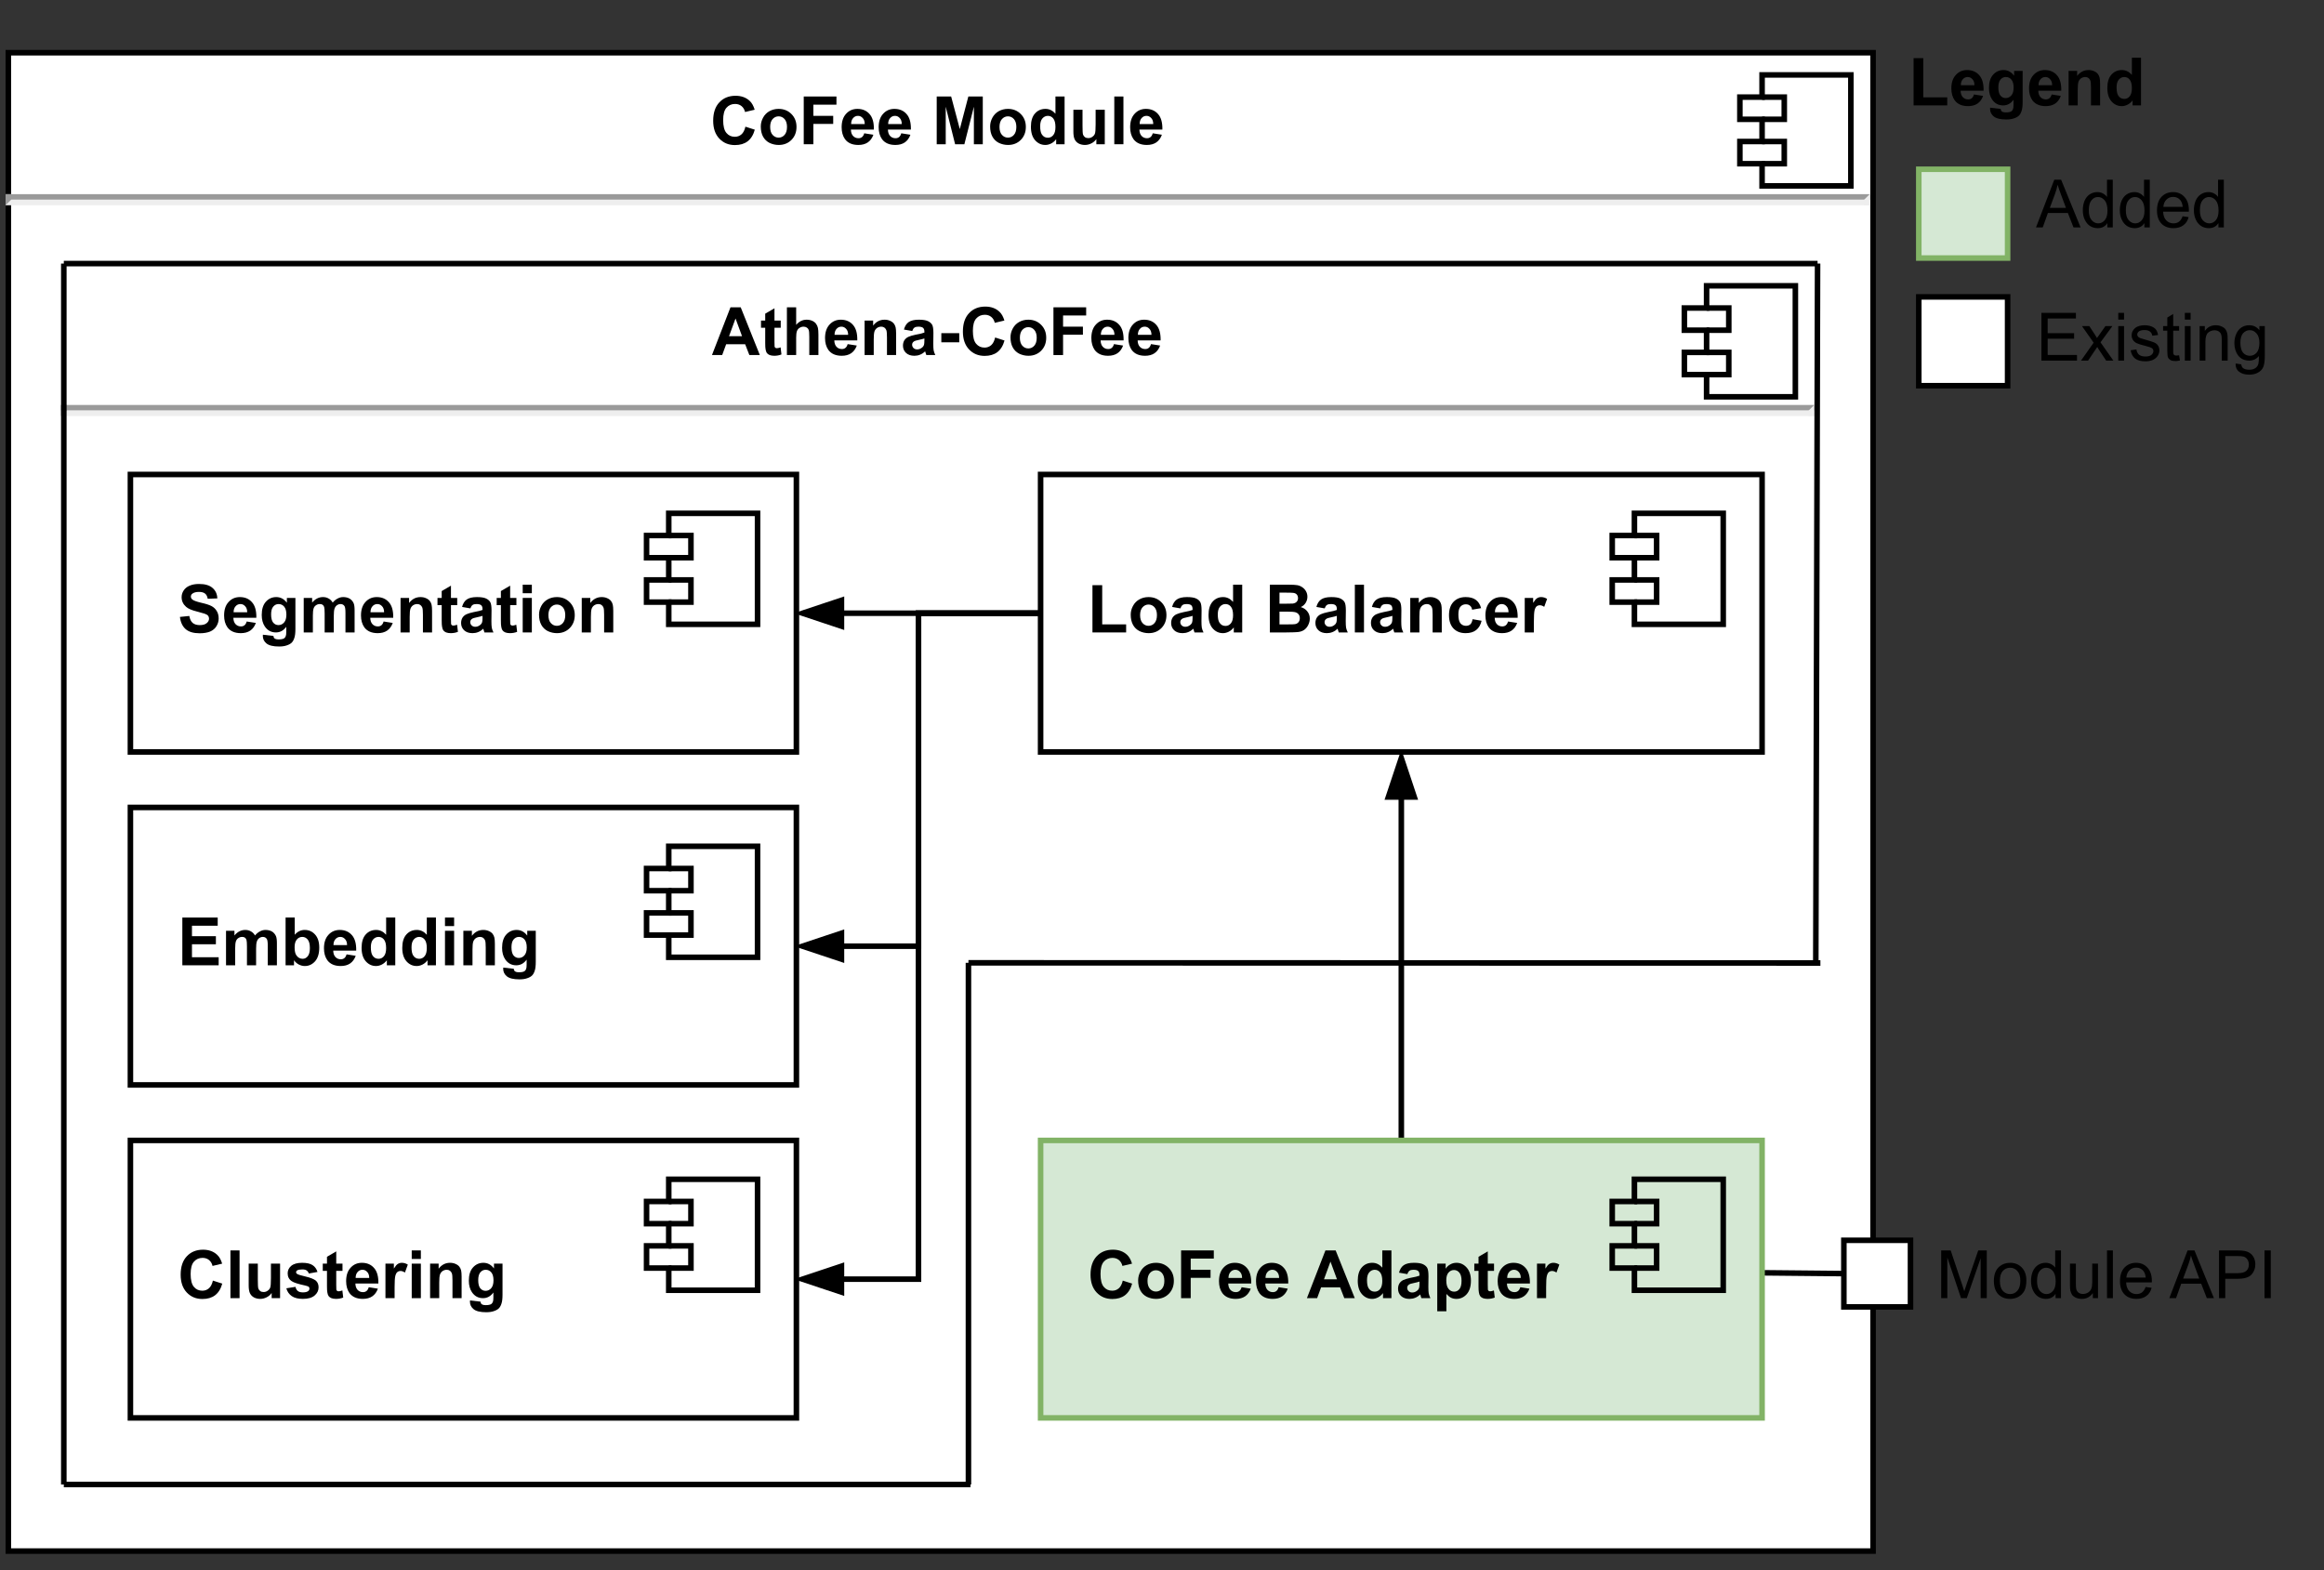 <?xml version="1.0" encoding="UTF-8"?>
<svg xmlns="http://www.w3.org/2000/svg" xmlns:xlink="http://www.w3.org/1999/xlink" width="301.92pt" height="204pt" viewBox="0 0 301.92 204" version="1.1">
<rect x="0" y="0" width="301.92" height="204" fill="#333333" stroke="none"/>
<defs>
<g>
<symbol overflow="visible" id="glyph0-0">
<path style="stroke:none;" d="M 1.078 0 L 1.078 -5.406 L 5.406 -5.406 L 5.406 0 Z M 1.219 -0.141 L 5.281 -0.141 L 5.281 -5.281 L 1.219 -5.281 Z M 1.219 -0.141 "/>
</symbol>
<symbol overflow="visible" id="glyph0-1">
<path style="stroke:none;" d="M 4.594 -2.281 L 5.812 -1.891 C 5.625 -1.211 5.312 -0.707 4.875 -0.375 C 4.445 -0.051 3.898 0.109 3.234 0.109 C 2.41 0.109 1.734 -0.172 1.203 -0.734 C 0.672 -1.297 0.406 -2.066 0.406 -3.047 C 0.406 -4.078 0.672 -4.875 1.203 -5.438 C 1.734 -6.008 2.438 -6.297 3.312 -6.297 C 4.07 -6.297 4.688 -6.07 5.156 -5.625 C 5.438 -5.363 5.648 -4.984 5.797 -4.484 L 4.547 -4.188 C 4.473 -4.508 4.32 -4.766 4.094 -4.953 C 3.863 -5.141 3.582 -5.234 3.25 -5.234 C 2.789 -5.234 2.414 -5.066 2.125 -4.734 C 1.844 -4.41 1.703 -3.879 1.703 -3.141 C 1.703 -2.359 1.844 -1.801 2.125 -1.469 C 2.406 -1.133 2.77 -0.969 3.219 -0.969 C 3.551 -0.969 3.836 -1.07 4.078 -1.281 C 4.316 -1.488 4.488 -1.82 4.594 -2.281 Z M 4.594 -2.281 "/>
</symbol>
<symbol overflow="visible" id="glyph0-2">
<path style="stroke:none;" d="M 0.344 -2.312 C 0.344 -2.707 0.441 -3.086 0.641 -3.453 C 0.836 -3.816 1.113 -4.098 1.469 -4.297 C 1.82 -4.492 2.219 -4.594 2.656 -4.594 C 3.332 -4.594 3.891 -4.367 4.328 -3.922 C 4.766 -3.484 4.984 -2.926 4.984 -2.25 C 4.984 -1.57 4.766 -1.008 4.328 -0.562 C 3.891 -0.125 3.336 0.094 2.672 0.094 C 2.254 0.094 1.859 0.004 1.484 -0.172 C 1.117 -0.359 0.836 -0.629 0.641 -0.984 C 0.441 -1.348 0.344 -1.789 0.344 -2.312 Z M 1.562 -2.25 C 1.562 -1.801 1.664 -1.457 1.875 -1.219 C 2.094 -0.977 2.352 -0.859 2.656 -0.859 C 2.969 -0.859 3.227 -0.977 3.438 -1.219 C 3.645 -1.457 3.75 -1.801 3.75 -2.25 C 3.75 -2.688 3.645 -3.023 3.438 -3.266 C 3.227 -3.504 2.969 -3.625 2.656 -3.625 C 2.352 -3.625 2.094 -3.504 1.875 -3.266 C 1.664 -3.023 1.562 -2.688 1.562 -2.25 Z M 1.562 -2.25 "/>
</symbol>
<symbol overflow="visible" id="glyph0-3">
<path style="stroke:none;" d="M 0.641 0 L 0.641 -6.203 L 4.891 -6.203 L 4.891 -5.141 L 1.891 -5.141 L 1.891 -3.688 L 4.469 -3.688 L 4.469 -2.641 L 1.891 -2.641 L 1.891 0 Z M 0.641 0 "/>
</symbol>
<symbol overflow="visible" id="glyph0-4">
<path style="stroke:none;" d="M 3.219 -1.422 L 4.406 -1.234 C 4.25 -0.797 4.004 -0.461 3.672 -0.234 C 3.348 -0.016 2.941 0.094 2.453 0.094 C 1.672 0.094 1.094 -0.156 0.719 -0.656 C 0.426 -1.07 0.281 -1.586 0.281 -2.203 C 0.281 -2.953 0.473 -3.535 0.859 -3.953 C 1.242 -4.379 1.734 -4.594 2.328 -4.594 C 2.992 -4.594 3.52 -4.367 3.906 -3.922 C 4.301 -3.484 4.488 -2.812 4.469 -1.906 L 1.484 -1.906 C 1.492 -1.551 1.586 -1.273 1.766 -1.078 C 1.953 -0.879 2.188 -0.781 2.469 -0.781 C 2.656 -0.781 2.812 -0.832 2.938 -0.938 C 3.062 -1.039 3.156 -1.203 3.219 -1.422 Z M 3.281 -2.625 C 3.281 -2.969 3.191 -3.227 3.016 -3.406 C 2.848 -3.594 2.645 -3.688 2.406 -3.688 C 2.145 -3.688 1.93 -3.586 1.766 -3.391 C 1.598 -3.203 1.516 -2.945 1.516 -2.625 Z M 3.281 -2.625 "/>
</symbol>
<symbol overflow="visible" id="glyph0-5">
<path style="stroke:none;" d=""/>
</symbol>
<symbol overflow="visible" id="glyph0-6">
<path style="stroke:none;" d="M 0.609 0 L 0.609 -6.203 L 2.484 -6.203 L 3.609 -1.969 L 4.719 -6.203 L 6.594 -6.203 L 6.594 0 L 5.438 0 L 5.438 -4.875 L 4.203 0 L 3 0 L 1.781 -4.875 L 1.781 0 Z M 0.609 0 "/>
</symbol>
<symbol overflow="visible" id="glyph0-7">
<path style="stroke:none;" d="M 4.734 0 L 3.641 0 L 3.641 -0.656 C 3.453 -0.406 3.234 -0.219 2.984 -0.094 C 2.734 0.031 2.484 0.094 2.234 0.094 C 1.711 0.094 1.27 -0.109 0.906 -0.516 C 0.539 -0.93 0.359 -1.516 0.359 -2.266 C 0.359 -3.023 0.535 -3.602 0.891 -4 C 1.242 -4.395 1.695 -4.594 2.25 -4.594 C 2.75 -4.594 3.18 -4.383 3.547 -3.969 L 3.547 -6.203 L 4.734 -6.203 Z M 1.562 -2.344 C 1.562 -1.863 1.629 -1.516 1.766 -1.297 C 1.953 -0.992 2.219 -0.844 2.562 -0.844 C 2.844 -0.844 3.078 -0.957 3.266 -1.188 C 3.453 -1.414 3.547 -1.766 3.547 -2.234 C 3.547 -2.742 3.453 -3.113 3.266 -3.344 C 3.086 -3.57 2.852 -3.688 2.562 -3.688 C 2.281 -3.688 2.039 -3.57 1.844 -3.344 C 1.656 -3.125 1.562 -2.789 1.562 -2.344 Z M 1.562 -2.344 "/>
</symbol>
<symbol overflow="visible" id="glyph0-8">
<path style="stroke:none;" d="M 3.578 0 L 3.578 -0.672 C 3.41 -0.43 3.191 -0.242 2.922 -0.109 C 2.66 0.023 2.383 0.094 2.094 0.094 C 1.789 0.094 1.52 0.031 1.281 -0.094 C 1.039 -0.227 0.863 -0.414 0.75 -0.656 C 0.645 -0.895 0.594 -1.223 0.594 -1.641 L 0.594 -4.484 L 1.781 -4.484 L 1.781 -2.422 C 1.781 -1.797 1.801 -1.41 1.844 -1.266 C 1.895 -1.117 1.977 -1.004 2.094 -0.922 C 2.207 -0.836 2.352 -0.797 2.531 -0.797 C 2.727 -0.797 2.906 -0.852 3.062 -0.969 C 3.227 -1.082 3.336 -1.219 3.391 -1.375 C 3.453 -1.539 3.484 -1.945 3.484 -2.594 L 3.484 -4.484 L 4.672 -4.484 L 4.672 0 Z M 3.578 0 "/>
</symbol>
<symbol overflow="visible" id="glyph0-9">
<path style="stroke:none;" d="M 0.625 0 L 0.625 -6.203 L 1.812 -6.203 L 1.812 0 Z M 0.625 0 "/>
</symbol>
<symbol overflow="visible" id="glyph0-10">
<path style="stroke:none;" d="M 6.219 0 L 4.859 0 L 4.312 -1.406 L 1.844 -1.406 L 1.328 0 L 0 0 L 2.406 -6.203 L 3.734 -6.203 Z M 3.906 -2.453 L 3.062 -4.75 L 2.219 -2.453 Z M 3.906 -2.453 "/>
</symbol>
<symbol overflow="visible" id="glyph0-11">
<path style="stroke:none;" d="M 2.688 -4.484 L 2.688 -3.547 L 1.875 -3.547 L 1.875 -1.734 C 1.875 -1.367 1.879 -1.156 1.891 -1.094 C 1.91 -1.031 1.945 -0.977 2 -0.938 C 2.051 -0.906 2.117 -0.891 2.203 -0.891 C 2.305 -0.891 2.461 -0.926 2.672 -1 L 2.781 -0.078 C 2.5 0.035 2.188 0.094 1.844 0.094 C 1.625 0.094 1.426 0.062 1.25 0 C 1.082 -0.07 0.957 -0.164 0.875 -0.281 C 0.801 -0.395 0.75 -0.551 0.719 -0.75 C 0.688 -0.883 0.672 -1.16 0.672 -1.578 L 0.672 -3.547 L 0.125 -3.547 L 0.125 -4.484 L 0.672 -4.484 L 0.672 -5.375 L 1.875 -6.078 L 1.875 -4.484 Z M 2.688 -4.484 "/>
</symbol>
<symbol overflow="visible" id="glyph0-12">
<path style="stroke:none;" d="M 1.812 -6.203 L 1.812 -3.922 C 2.188 -4.367 2.641 -4.594 3.172 -4.594 C 3.453 -4.594 3.703 -4.539 3.922 -4.438 C 4.141 -4.332 4.301 -4.203 4.406 -4.047 C 4.52 -3.891 4.598 -3.711 4.641 -3.516 C 4.68 -3.328 4.703 -3.035 4.703 -2.641 L 4.703 0 L 3.516 0 L 3.516 -2.375 C 3.516 -2.844 3.488 -3.141 3.438 -3.266 C 3.395 -3.391 3.316 -3.488 3.203 -3.562 C 3.086 -3.645 2.945 -3.688 2.781 -3.688 C 2.582 -3.688 2.406 -3.633 2.25 -3.531 C 2.094 -3.438 1.977 -3.289 1.906 -3.094 C 1.844 -2.906 1.812 -2.625 1.812 -2.25 L 1.812 0 L 0.609 0 L 0.609 -6.203 Z M 1.812 -6.203 "/>
</symbol>
<symbol overflow="visible" id="glyph0-13">
<path style="stroke:none;" d="M 4.703 0 L 3.516 0 L 3.516 -2.297 C 3.516 -2.773 3.488 -3.082 3.438 -3.219 C 3.383 -3.363 3.301 -3.477 3.188 -3.562 C 3.07 -3.645 2.938 -3.688 2.781 -3.688 C 2.57 -3.688 2.383 -3.629 2.219 -3.516 C 2.062 -3.398 1.953 -3.25 1.891 -3.062 C 1.828 -2.875 1.797 -2.531 1.797 -2.031 L 1.797 0 L 0.609 0 L 0.609 -4.484 L 1.719 -4.484 L 1.719 -3.828 C 2.102 -4.336 2.598 -4.594 3.203 -4.594 C 3.461 -4.594 3.695 -4.547 3.906 -4.453 C 4.125 -4.359 4.289 -4.238 4.406 -4.094 C 4.52 -3.945 4.598 -3.781 4.641 -3.594 C 4.68 -3.406 4.703 -3.141 4.703 -2.797 Z M 4.703 0 "/>
</symbol>
<symbol overflow="visible" id="glyph0-14">
<path style="stroke:none;" d="M 1.516 -3.125 L 0.438 -3.312 C 0.551 -3.75 0.754 -4.07 1.047 -4.281 C 1.348 -4.488 1.789 -4.594 2.375 -4.594 C 2.906 -4.594 3.301 -4.531 3.562 -4.406 C 3.82 -4.281 4.004 -4.117 4.109 -3.922 C 4.211 -3.734 4.266 -3.379 4.266 -2.859 L 4.25 -1.469 C 4.25 -1.082 4.266 -0.797 4.297 -0.609 C 4.336 -0.422 4.41 -0.219 4.516 0 L 3.344 0 C 3.312 -0.082 3.273 -0.195 3.234 -0.344 C 3.211 -0.414 3.195 -0.461 3.188 -0.484 C 2.988 -0.285 2.77 -0.141 2.531 -0.047 C 2.301 0.047 2.055 0.094 1.797 0.094 C 1.336 0.094 0.973 -0.031 0.703 -0.281 C 0.441 -0.531 0.312 -0.844 0.312 -1.219 C 0.312 -1.477 0.367 -1.707 0.484 -1.906 C 0.609 -2.102 0.781 -2.254 1 -2.359 C 1.219 -2.461 1.531 -2.555 1.938 -2.641 C 2.5 -2.742 2.883 -2.836 3.094 -2.922 L 3.094 -3.047 C 3.094 -3.273 3.035 -3.438 2.922 -3.531 C 2.816 -3.633 2.609 -3.688 2.297 -3.688 C 2.078 -3.688 1.91 -3.645 1.797 -3.562 C 1.68 -3.477 1.586 -3.332 1.516 -3.125 Z M 3.094 -2.156 C 2.945 -2.102 2.707 -2.039 2.375 -1.969 C 2.039 -1.906 1.828 -1.836 1.734 -1.766 C 1.578 -1.66 1.5 -1.52 1.5 -1.344 C 1.5 -1.176 1.562 -1.031 1.688 -0.906 C 1.812 -0.789 1.969 -0.734 2.156 -0.734 C 2.375 -0.734 2.578 -0.805 2.766 -0.953 C 2.91 -1.055 3.004 -1.188 3.047 -1.344 C 3.078 -1.438 3.094 -1.629 3.094 -1.922 Z M 3.094 -2.156 "/>
</symbol>
<symbol overflow="visible" id="glyph0-15">
<path style="stroke:none;" d="M 0.484 -1.656 L 0.484 -2.844 L 2.812 -2.844 L 2.812 -1.656 Z M 0.484 -1.656 "/>
</symbol>
<symbol overflow="visible" id="glyph0-16">
<path style="stroke:none;" d="M 0.656 0 L 0.656 -6.141 L 1.922 -6.141 L 1.922 -1.047 L 5.031 -1.047 L 5.031 0 Z M 0.656 0 "/>
</symbol>
<symbol overflow="visible" id="glyph0-17">
<path style="stroke:none;" d="M 0.641 -6.203 L 3.109 -6.203 C 3.598 -6.203 3.961 -6.18 4.203 -6.141 C 4.441 -6.098 4.656 -6.008 4.844 -5.875 C 5.039 -5.75 5.203 -5.578 5.328 -5.359 C 5.453 -5.141 5.516 -4.898 5.516 -4.641 C 5.516 -4.348 5.438 -4.078 5.281 -3.828 C 5.125 -3.586 4.914 -3.41 4.656 -3.297 C 5.031 -3.18 5.316 -2.988 5.516 -2.719 C 5.723 -2.457 5.828 -2.148 5.828 -1.797 C 5.828 -1.516 5.758 -1.238 5.625 -0.969 C 5.5 -0.707 5.32 -0.492 5.094 -0.328 C 4.863 -0.172 4.582 -0.078 4.25 -0.047 C 4.039 -0.023 3.539 -0.008 2.75 0 L 0.641 0 Z M 1.891 -5.172 L 1.891 -3.734 L 2.703 -3.734 C 3.191 -3.734 3.492 -3.738 3.609 -3.75 C 3.828 -3.781 3.992 -3.852 4.109 -3.969 C 4.234 -4.094 4.297 -4.254 4.297 -4.453 C 4.297 -4.648 4.242 -4.805 4.141 -4.922 C 4.035 -5.047 3.879 -5.117 3.672 -5.141 C 3.547 -5.16 3.191 -5.172 2.609 -5.172 Z M 1.891 -2.703 L 1.891 -1.047 L 3.047 -1.047 C 3.492 -1.047 3.781 -1.055 3.906 -1.078 C 4.094 -1.109 4.242 -1.191 4.359 -1.328 C 4.473 -1.461 4.531 -1.641 4.531 -1.859 C 4.531 -2.047 4.484 -2.203 4.391 -2.328 C 4.305 -2.453 4.176 -2.547 4 -2.609 C 3.832 -2.672 3.461 -2.703 2.891 -2.703 Z M 1.891 -2.703 "/>
</symbol>
<symbol overflow="visible" id="glyph0-18">
<path style="stroke:none;" d="M 4.531 -3.156 L 3.359 -2.953 C 3.328 -3.18 3.238 -3.352 3.094 -3.469 C 2.957 -3.594 2.773 -3.656 2.547 -3.656 C 2.254 -3.656 2.02 -3.551 1.844 -3.344 C 1.664 -3.145 1.578 -2.805 1.578 -2.328 C 1.578 -1.797 1.664 -1.414 1.844 -1.188 C 2.031 -0.969 2.27 -0.859 2.562 -0.859 C 2.789 -0.859 2.977 -0.922 3.125 -1.047 C 3.27 -1.18 3.367 -1.406 3.422 -1.719 L 4.594 -1.516 C 4.469 -0.984 4.234 -0.582 3.891 -0.312 C 3.547 -0.039 3.086 0.094 2.516 0.094 C 1.859 0.094 1.332 -0.109 0.938 -0.516 C 0.551 -0.93 0.359 -1.504 0.359 -2.234 C 0.359 -2.984 0.551 -3.562 0.938 -3.969 C 1.332 -4.383 1.863 -4.594 2.531 -4.594 C 3.082 -4.594 3.52 -4.473 3.844 -4.234 C 4.164 -4.004 4.395 -3.645 4.531 -3.156 Z M 4.531 -3.156 "/>
</symbol>
<symbol overflow="visible" id="glyph0-19">
<path style="stroke:none;" d="M 1.766 0 L 0.578 0 L 0.578 -4.484 L 1.672 -4.484 L 1.672 -3.844 C 1.859 -4.145 2.023 -4.344 2.172 -4.438 C 2.328 -4.539 2.504 -4.594 2.703 -4.594 C 2.973 -4.594 3.234 -4.516 3.484 -4.359 L 3.109 -3.328 C 2.91 -3.461 2.723 -3.531 2.547 -3.531 C 2.379 -3.531 2.238 -3.484 2.125 -3.391 C 2.008 -3.297 1.922 -3.129 1.859 -2.891 C 1.797 -2.648 1.766 -2.148 1.766 -1.391 Z M 1.766 0 "/>
</symbol>
<symbol overflow="visible" id="glyph0-20">
<path style="stroke:none;" d="M 0.312 -2.016 L 1.531 -2.141 C 1.602 -1.723 1.75 -1.422 1.969 -1.234 C 2.195 -1.047 2.5 -0.953 2.875 -0.953 C 3.281 -0.953 3.582 -1.035 3.781 -1.203 C 3.988 -1.367 4.094 -1.566 4.094 -1.797 C 4.094 -1.941 4.051 -2.066 3.969 -2.172 C 3.883 -2.273 3.734 -2.363 3.516 -2.438 C 3.367 -2.488 3.035 -2.582 2.516 -2.719 C 1.848 -2.883 1.379 -3.086 1.109 -3.328 C 0.723 -3.672 0.531 -4.086 0.531 -4.578 C 0.531 -4.891 0.617 -5.18 0.797 -5.453 C 0.984 -5.734 1.242 -5.941 1.578 -6.078 C 1.91 -6.223 2.316 -6.297 2.797 -6.297 C 3.578 -6.297 4.16 -6.125 4.547 -5.781 C 4.941 -5.445 5.148 -4.992 5.172 -4.422 L 3.922 -4.375 C 3.867 -4.688 3.754 -4.91 3.578 -5.047 C 3.398 -5.191 3.133 -5.266 2.781 -5.266 C 2.414 -5.266 2.133 -5.191 1.938 -5.047 C 1.801 -4.953 1.734 -4.82 1.734 -4.656 C 1.734 -4.508 1.797 -4.383 1.922 -4.281 C 2.078 -4.145 2.457 -4.004 3.062 -3.859 C 3.676 -3.723 4.129 -3.578 4.422 -3.422 C 4.711 -3.266 4.938 -3.051 5.094 -2.781 C 5.258 -2.52 5.344 -2.195 5.344 -1.812 C 5.344 -1.445 5.242 -1.109 5.047 -0.797 C 4.859 -0.492 4.582 -0.266 4.219 -0.109 C 3.852 0.035 3.406 0.109 2.875 0.109 C 2.082 0.109 1.477 -0.066 1.062 -0.422 C 0.645 -0.785 0.395 -1.316 0.312 -2.016 Z M 0.312 -2.016 "/>
</symbol>
<symbol overflow="visible" id="glyph0-21">
<path style="stroke:none;" d="M 0.516 0.297 L 1.875 0.453 C 1.895 0.617 1.945 0.727 2.031 0.781 C 2.133 0.863 2.312 0.906 2.562 0.906 C 2.863 0.906 3.094 0.863 3.25 0.781 C 3.352 0.719 3.43 0.613 3.484 0.469 C 3.523 0.375 3.547 0.191 3.547 -0.078 L 3.547 -0.734 C 3.191 -0.242 2.742 0 2.203 0 C 1.598 0 1.117 -0.254 0.766 -0.766 C 0.492 -1.172 0.359 -1.672 0.359 -2.266 C 0.359 -3.016 0.535 -3.586 0.891 -3.984 C 1.254 -4.391 1.707 -4.594 2.25 -4.594 C 2.801 -4.594 3.258 -4.348 3.625 -3.859 L 3.625 -4.484 L 4.734 -4.484 L 4.734 -0.453 C 4.734 0.066 4.688 0.457 4.594 0.719 C 4.508 0.988 4.391 1.195 4.234 1.344 C 4.078 1.488 3.863 1.602 3.594 1.688 C 3.332 1.781 3.004 1.828 2.609 1.828 C 1.848 1.828 1.305 1.695 0.984 1.438 C 0.66 1.176 0.5 0.844 0.5 0.438 C 0.5 0.395 0.504 0.348 0.516 0.297 Z M 1.578 -2.344 C 1.578 -1.863 1.664 -1.508 1.844 -1.281 C 2.031 -1.062 2.258 -0.953 2.531 -0.953 C 2.82 -0.953 3.066 -1.066 3.266 -1.297 C 3.461 -1.523 3.562 -1.863 3.562 -2.312 C 3.562 -2.77 3.469 -3.113 3.281 -3.344 C 3.094 -3.57 2.848 -3.688 2.547 -3.688 C 2.266 -3.688 2.031 -3.57 1.844 -3.344 C 1.664 -3.125 1.578 -2.789 1.578 -2.344 Z M 1.578 -2.344 "/>
</symbol>
<symbol overflow="visible" id="glyph0-22">
<path style="stroke:none;" d="M 0.531 -4.484 L 1.625 -4.484 L 1.625 -3.875 C 2.02 -4.352 2.488 -4.594 3.031 -4.594 C 3.312 -4.594 3.555 -4.531 3.766 -4.406 C 3.984 -4.289 4.16 -4.113 4.297 -3.875 C 4.492 -4.113 4.707 -4.289 4.938 -4.406 C 5.164 -4.531 5.406 -4.594 5.656 -4.594 C 5.988 -4.594 6.27 -4.523 6.5 -4.391 C 6.727 -4.254 6.898 -4.055 7.016 -3.797 C 7.098 -3.609 7.141 -3.301 7.141 -2.875 L 7.141 0 L 5.953 0 L 5.953 -2.562 C 5.953 -3.008 5.91 -3.297 5.828 -3.422 C 5.711 -3.598 5.539 -3.688 5.312 -3.688 C 5.145 -3.688 4.988 -3.633 4.844 -3.531 C 4.695 -3.426 4.594 -3.273 4.531 -3.078 C 4.469 -2.891 4.438 -2.582 4.438 -2.156 L 4.438 0 L 3.25 0 L 3.25 -2.453 C 3.25 -2.891 3.227 -3.172 3.188 -3.297 C 3.145 -3.43 3.078 -3.531 2.984 -3.594 C 2.898 -3.656 2.781 -3.688 2.625 -3.688 C 2.438 -3.688 2.27 -3.633 2.125 -3.531 C 1.977 -3.438 1.875 -3.297 1.812 -3.109 C 1.75 -2.922 1.719 -2.613 1.719 -2.188 L 1.719 0 L 0.531 0 Z M 0.531 -4.484 "/>
</symbol>
<symbol overflow="visible" id="glyph0-23">
<path style="stroke:none;" d="M 0.625 -5.094 L 0.625 -6.203 L 1.812 -6.203 L 1.812 -5.094 Z M 0.625 0 L 0.625 -4.484 L 1.812 -4.484 L 1.812 0 Z M 0.625 0 "/>
</symbol>
<symbol overflow="visible" id="glyph0-24">
<path style="stroke:none;" d="M 0.625 0 L 0.625 -6.203 L 5.219 -6.203 L 5.219 -5.141 L 1.875 -5.141 L 1.875 -3.781 L 4.984 -3.781 L 4.984 -2.734 L 1.875 -2.734 L 1.875 -1.047 L 5.344 -1.047 L 5.344 0 Z M 0.625 0 "/>
</symbol>
<symbol overflow="visible" id="glyph0-25">
<path style="stroke:none;" d="M 0.578 0 L 0.578 -6.203 L 1.766 -6.203 L 1.766 -3.969 C 2.129 -4.383 2.562 -4.594 3.062 -4.594 C 3.602 -4.594 4.051 -4.395 4.406 -4 C 4.77 -3.602 4.953 -3.035 4.953 -2.297 C 4.953 -1.523 4.77 -0.93 4.406 -0.516 C 4.039 -0.109 3.598 0.094 3.078 0.094 C 2.816 0.094 2.562 0.031 2.312 -0.094 C 2.062 -0.219 1.848 -0.406 1.672 -0.656 L 1.672 0 Z M 1.75 -2.344 C 1.75 -1.875 1.82 -1.531 1.969 -1.312 C 2.176 -1 2.453 -0.844 2.797 -0.844 C 3.055 -0.844 3.273 -0.953 3.453 -1.172 C 3.641 -1.398 3.734 -1.754 3.734 -2.234 C 3.734 -2.742 3.641 -3.113 3.453 -3.344 C 3.266 -3.57 3.031 -3.688 2.75 -3.688 C 2.457 -3.688 2.219 -3.57 2.031 -3.344 C 1.844 -3.125 1.75 -2.789 1.75 -2.344 Z M 1.75 -2.344 "/>
</symbol>
<symbol overflow="visible" id="glyph0-26">
<path style="stroke:none;" d="M 0.203 -1.281 L 1.391 -1.469 C 1.441 -1.227 1.547 -1.047 1.703 -0.922 C 1.859 -0.805 2.078 -0.75 2.359 -0.75 C 2.66 -0.75 2.891 -0.805 3.047 -0.922 C 3.148 -1.004 3.203 -1.113 3.203 -1.25 C 3.203 -1.332 3.176 -1.406 3.125 -1.469 C 3.062 -1.52 2.926 -1.57 2.719 -1.625 C 1.758 -1.832 1.156 -2.023 0.906 -2.203 C 0.551 -2.441 0.375 -2.781 0.375 -3.219 C 0.375 -3.602 0.523 -3.926 0.828 -4.188 C 1.141 -4.457 1.613 -4.594 2.25 -4.594 C 2.863 -4.594 3.32 -4.488 3.625 -4.281 C 3.926 -4.082 4.133 -3.789 4.25 -3.406 L 3.125 -3.203 C 3.07 -3.367 2.977 -3.5 2.844 -3.594 C 2.719 -3.688 2.531 -3.734 2.281 -3.734 C 1.969 -3.734 1.742 -3.691 1.609 -3.609 C 1.516 -3.547 1.469 -3.461 1.469 -3.359 C 1.469 -3.273 1.508 -3.207 1.594 -3.156 C 1.695 -3.07 2.062 -2.957 2.688 -2.812 C 3.32 -2.664 3.77 -2.488 4.031 -2.281 C 4.27 -2.07 4.391 -1.781 4.391 -1.406 C 4.391 -0.988 4.219 -0.633 3.875 -0.344 C 3.531 -0.051 3.023 0.094 2.359 0.094 C 1.742 0.094 1.258 -0.023 0.906 -0.266 C 0.551 -0.516 0.316 -0.852 0.203 -1.281 Z M 0.203 -1.281 "/>
</symbol>
<symbol overflow="visible" id="glyph0-27">
<path style="stroke:none;" d="M 0.594 -4.484 L 1.688 -4.484 L 1.688 -3.828 C 1.832 -4.055 2.023 -4.238 2.266 -4.375 C 2.516 -4.52 2.789 -4.594 3.094 -4.594 C 3.613 -4.594 4.055 -4.383 4.422 -3.969 C 4.785 -3.562 4.969 -2.992 4.969 -2.266 C 4.969 -1.516 4.785 -0.93 4.422 -0.516 C 4.055 -0.109 3.609 0.094 3.078 0.094 C 2.836 0.094 2.613 0.047 2.406 -0.047 C 2.207 -0.141 2 -0.305 1.781 -0.547 L 1.781 1.703 L 0.594 1.703 Z M 1.766 -2.328 C 1.766 -1.816 1.863 -1.441 2.062 -1.203 C 2.258 -0.961 2.504 -0.844 2.797 -0.844 C 3.066 -0.844 3.289 -0.953 3.469 -1.172 C 3.656 -1.391 3.75 -1.754 3.75 -2.266 C 3.75 -2.734 3.656 -3.082 3.469 -3.312 C 3.281 -3.539 3.047 -3.656 2.766 -3.656 C 2.484 -3.656 2.242 -3.539 2.047 -3.312 C 1.859 -3.094 1.766 -2.766 1.766 -2.328 Z M 1.766 -2.328 "/>
</symbol>
<symbol overflow="visible" id="glyph1-0">
<path style="stroke:none;" d="M 1.078 0 L 1.078 -5.406 L 5.406 -5.406 L 5.406 0 Z M 1.219 -0.141 L 5.281 -0.141 L 5.281 -5.281 L 1.219 -5.281 Z M 1.219 -0.141 "/>
</symbol>
<symbol overflow="visible" id="glyph1-1">
<path style="stroke:none;" d="M 0.641 0 L 0.641 -6.203 L 1.875 -6.203 L 3.344 -1.812 C 3.477 -1.406 3.578 -1.098 3.641 -0.891 C 3.711 -1.117 3.82 -1.453 3.969 -1.891 L 5.453 -6.203 L 6.562 -6.203 L 6.562 0 L 5.766 0 L 5.766 -5.188 L 3.969 0 L 3.219 0 L 1.438 -5.281 L 1.438 0 Z M 0.641 0 "/>
</symbol>
<symbol overflow="visible" id="glyph1-2">
<path style="stroke:none;" d="M 0.281 -2.25 C 0.281 -3.07 0.516 -3.688 0.984 -4.094 C 1.367 -4.426 1.836 -4.594 2.391 -4.594 C 3.004 -4.594 3.508 -4.391 3.906 -3.984 C 4.301 -3.578 4.5 -3.02 4.5 -2.312 C 4.5 -1.727 4.41 -1.27 4.234 -0.938 C 4.055 -0.613 3.801 -0.359 3.469 -0.172 C 3.145 0.004 2.785 0.094 2.391 0.094 C 1.766 0.094 1.254 -0.102 0.859 -0.5 C 0.473 -0.906 0.281 -1.488 0.281 -2.25 Z M 1.062 -2.25 C 1.062 -1.664 1.188 -1.234 1.438 -0.953 C 1.695 -0.672 2.016 -0.531 2.391 -0.531 C 2.766 -0.531 3.078 -0.672 3.328 -0.953 C 3.586 -1.242 3.719 -1.68 3.719 -2.266 C 3.719 -2.828 3.586 -3.25 3.328 -3.531 C 3.078 -3.812 2.766 -3.953 2.391 -3.953 C 2.016 -3.953 1.695 -3.812 1.438 -3.531 C 1.188 -3.25 1.062 -2.82 1.062 -2.25 Z M 1.062 -2.25 "/>
</symbol>
<symbol overflow="visible" id="glyph1-3">
<path style="stroke:none;" d="M 3.484 0 L 3.484 -0.562 C 3.203 -0.125 2.785 0.094 2.234 0.094 C 1.867 0.094 1.535 0 1.234 -0.188 C 0.941 -0.383 0.711 -0.66 0.547 -1.016 C 0.379 -1.367 0.297 -1.773 0.297 -2.234 C 0.297 -2.68 0.367 -3.086 0.516 -3.453 C 0.672 -3.816 0.895 -4.098 1.188 -4.297 C 1.488 -4.492 1.82 -4.594 2.188 -4.594 C 2.457 -4.594 2.695 -4.535 2.906 -4.422 C 3.125 -4.305 3.301 -4.156 3.438 -3.969 L 3.438 -6.203 L 4.188 -6.203 L 4.188 0 Z M 1.078 -2.234 C 1.078 -1.66 1.195 -1.234 1.438 -0.953 C 1.688 -0.672 1.973 -0.531 2.297 -0.531 C 2.629 -0.531 2.91 -0.664 3.141 -0.938 C 3.379 -1.207 3.5 -1.617 3.5 -2.172 C 3.5 -2.785 3.379 -3.234 3.141 -3.516 C 2.898 -3.805 2.609 -3.953 2.266 -3.953 C 1.93 -3.953 1.648 -3.812 1.422 -3.531 C 1.191 -3.258 1.078 -2.828 1.078 -2.234 Z M 1.078 -2.234 "/>
</symbol>
<symbol overflow="visible" id="glyph1-4">
<path style="stroke:none;" d="M 3.516 0 L 3.516 -0.656 C 3.16 -0.156 2.688 0.094 2.094 0.094 C 1.82 0.094 1.57 0.047 1.344 -0.047 C 1.113 -0.148 0.941 -0.273 0.828 -0.422 C 0.723 -0.578 0.645 -0.77 0.594 -1 C 0.562 -1.145 0.547 -1.379 0.547 -1.703 L 0.547 -4.484 L 1.312 -4.484 L 1.312 -2 C 1.312 -1.602 1.328 -1.336 1.359 -1.203 C 1.41 -0.992 1.508 -0.832 1.656 -0.719 C 1.812 -0.602 2.004 -0.547 2.234 -0.547 C 2.461 -0.547 2.676 -0.602 2.875 -0.719 C 3.082 -0.844 3.227 -1.004 3.312 -1.203 C 3.395 -1.41 3.438 -1.703 3.438 -2.078 L 3.438 -4.484 L 4.188 -4.484 L 4.188 0 Z M 3.516 0 "/>
</symbol>
<symbol overflow="visible" id="glyph1-5">
<path style="stroke:none;" d="M 0.547 0 L 0.547 -6.203 L 1.312 -6.203 L 1.312 0 Z M 0.547 0 "/>
</symbol>
<symbol overflow="visible" id="glyph1-6">
<path style="stroke:none;" d="M 3.641 -1.453 L 4.422 -1.344 C 4.305 -0.883 4.078 -0.531 3.734 -0.281 C 3.398 -0.031 2.973 0.094 2.453 0.094 C 1.797 0.094 1.273 -0.102 0.891 -0.5 C 0.504 -0.906 0.312 -1.473 0.312 -2.203 C 0.312 -2.961 0.504 -3.551 0.891 -3.969 C 1.285 -4.383 1.789 -4.594 2.406 -4.594 C 3.008 -4.594 3.5 -4.383 3.875 -3.969 C 4.258 -3.562 4.453 -2.988 4.453 -2.25 C 4.453 -2.207 4.453 -2.141 4.453 -2.047 L 1.109 -2.047 C 1.129 -1.555 1.266 -1.18 1.516 -0.922 C 1.766 -0.66 2.078 -0.531 2.453 -0.531 C 2.734 -0.531 2.973 -0.602 3.172 -0.75 C 3.367 -0.895 3.523 -1.129 3.641 -1.453 Z M 1.141 -2.672 L 3.656 -2.672 C 3.613 -3.047 3.516 -3.332 3.359 -3.531 C 3.117 -3.82 2.805 -3.969 2.422 -3.969 C 2.066 -3.969 1.77 -3.848 1.531 -3.609 C 1.301 -3.379 1.172 -3.066 1.141 -2.672 Z M 1.141 -2.672 "/>
</symbol>
<symbol overflow="visible" id="glyph1-7">
<path style="stroke:none;" d=""/>
</symbol>
<symbol overflow="visible" id="glyph1-8">
<path style="stroke:none;" d="M -0.016 0 L 2.359 -6.203 L 3.25 -6.203 L 5.781 0 L 4.859 0 L 4.125 -1.875 L 1.531 -1.875 L 0.859 0 Z M 1.781 -2.547 L 3.875 -2.547 L 3.234 -4.266 C 3.035 -4.785 2.891 -5.211 2.797 -5.547 C 2.711 -5.148 2.598 -4.754 2.453 -4.359 Z M 1.781 -2.547 "/>
</symbol>
<symbol overflow="visible" id="glyph1-9">
<path style="stroke:none;" d="M 0.672 0 L 0.672 -6.203 L 3 -6.203 C 3.414 -6.203 3.734 -6.18 3.953 -6.141 C 4.254 -6.086 4.504 -5.988 4.703 -5.844 C 4.91 -5.707 5.078 -5.508 5.203 -5.25 C 5.328 -4.988 5.391 -4.707 5.391 -4.406 C 5.391 -3.875 5.223 -3.426 4.891 -3.062 C 4.555 -2.695 3.953 -2.516 3.078 -2.516 L 1.484 -2.516 L 1.484 0 Z M 1.484 -3.25 L 3.094 -3.25 C 3.625 -3.25 4 -3.348 4.219 -3.547 C 4.438 -3.742 4.547 -4.02 4.547 -4.375 C 4.547 -4.633 4.477 -4.859 4.344 -5.047 C 4.219 -5.234 4.051 -5.352 3.844 -5.406 C 3.695 -5.445 3.441 -5.469 3.078 -5.469 L 1.484 -5.469 Z M 1.484 -3.25 "/>
</symbol>
<symbol overflow="visible" id="glyph1-10">
<path style="stroke:none;" d="M 0.812 0 L 0.812 -6.203 L 1.625 -6.203 L 1.625 0 Z M 0.812 0 "/>
</symbol>
<symbol overflow="visible" id="glyph1-11">
<path style="stroke:none;" d="M 0.688 0 L 0.688 -6.203 L 5.172 -6.203 L 5.172 -5.469 L 1.5 -5.469 L 1.5 -3.562 L 4.938 -3.562 L 4.938 -2.844 L 1.5 -2.844 L 1.5 -0.734 L 5.312 -0.734 L 5.312 0 Z M 0.688 0 "/>
</symbol>
<symbol overflow="visible" id="glyph1-12">
<path style="stroke:none;" d="M 0.062 0 L 1.703 -2.328 L 0.188 -4.484 L 1.141 -4.484 L 1.828 -3.438 C 1.953 -3.238 2.055 -3.07 2.141 -2.938 C 2.266 -3.125 2.379 -3.285 2.484 -3.422 L 3.234 -4.484 L 4.141 -4.484 L 2.594 -2.375 L 4.266 0 L 3.328 0 L 2.406 -1.391 L 2.172 -1.766 L 0.984 0 Z M 0.062 0 "/>
</symbol>
<symbol overflow="visible" id="glyph1-13">
<path style="stroke:none;" d="M 0.578 -5.328 L 0.578 -6.203 L 1.328 -6.203 L 1.328 -5.328 Z M 0.578 0 L 0.578 -4.484 L 1.328 -4.484 L 1.328 0 Z M 0.578 0 "/>
</symbol>
<symbol overflow="visible" id="glyph1-14">
<path style="stroke:none;" d="M 0.266 -1.344 L 1.016 -1.453 C 1.055 -1.148 1.172 -0.922 1.359 -0.766 C 1.555 -0.609 1.832 -0.531 2.188 -0.531 C 2.531 -0.531 2.785 -0.598 2.953 -0.734 C 3.129 -0.879 3.219 -1.047 3.219 -1.234 C 3.219 -1.41 3.141 -1.547 2.984 -1.641 C 2.879 -1.711 2.617 -1.801 2.203 -1.906 C 1.648 -2.039 1.266 -2.16 1.047 -2.266 C 0.836 -2.367 0.676 -2.508 0.562 -2.688 C 0.445 -2.875 0.391 -3.078 0.391 -3.297 C 0.391 -3.492 0.438 -3.676 0.531 -3.844 C 0.625 -4.02 0.75 -4.164 0.906 -4.281 C 1.02 -4.363 1.176 -4.438 1.375 -4.5 C 1.582 -4.562 1.805 -4.594 2.047 -4.594 C 2.398 -4.594 2.707 -4.539 2.969 -4.438 C 3.238 -4.332 3.438 -4.191 3.562 -4.016 C 3.688 -3.848 3.773 -3.617 3.828 -3.328 L 3.078 -3.234 C 3.047 -3.461 2.945 -3.641 2.781 -3.766 C 2.625 -3.898 2.395 -3.969 2.094 -3.969 C 1.75 -3.969 1.5 -3.91 1.344 -3.797 C 1.195 -3.68 1.125 -3.547 1.125 -3.391 C 1.125 -3.285 1.156 -3.195 1.219 -3.125 C 1.281 -3.039 1.379 -2.973 1.516 -2.922 C 1.586 -2.891 1.812 -2.82 2.188 -2.719 C 2.727 -2.57 3.102 -2.453 3.312 -2.359 C 3.52 -2.273 3.688 -2.145 3.812 -1.969 C 3.938 -1.789 4 -1.57 4 -1.312 C 4 -1.062 3.922 -0.82 3.766 -0.594 C 3.617 -0.375 3.406 -0.203 3.125 -0.078 C 2.852 0.035 2.539 0.094 2.188 0.094 C 1.602 0.094 1.156 -0.023 0.844 -0.266 C 0.539 -0.504 0.348 -0.863 0.266 -1.344 Z M 0.266 -1.344 "/>
</symbol>
<symbol overflow="visible" id="glyph1-15">
<path style="stroke:none;" d="M 2.234 -0.688 L 2.344 -0.016 C 2.125 0.035 1.93 0.062 1.766 0.062 C 1.492 0.062 1.281 0.02 1.125 -0.062 C 0.969 -0.156 0.859 -0.27 0.797 -0.406 C 0.734 -0.551 0.703 -0.852 0.703 -1.312 L 0.703 -3.891 L 0.156 -3.891 L 0.156 -4.484 L 0.703 -4.484 L 0.703 -5.594 L 1.469 -6.062 L 1.469 -4.484 L 2.234 -4.484 L 2.234 -3.891 L 1.469 -3.891 L 1.469 -1.266 C 1.469 -1.055 1.477 -0.922 1.5 -0.859 C 1.531 -0.797 1.578 -0.742 1.641 -0.703 C 1.703 -0.672 1.785 -0.656 1.891 -0.656 C 1.984 -0.656 2.098 -0.664 2.234 -0.688 Z M 2.234 -0.688 "/>
</symbol>
<symbol overflow="visible" id="glyph1-16">
<path style="stroke:none;" d="M 0.578 0 L 0.578 -4.484 L 1.25 -4.484 L 1.25 -3.844 C 1.582 -4.344 2.062 -4.594 2.688 -4.594 C 2.957 -4.594 3.203 -4.539 3.422 -4.438 C 3.648 -4.344 3.82 -4.219 3.938 -4.062 C 4.051 -3.906 4.129 -3.719 4.172 -3.5 C 4.203 -3.352 4.219 -3.109 4.219 -2.766 L 4.219 0 L 3.453 0 L 3.453 -2.734 C 3.453 -3.047 3.422 -3.273 3.359 -3.422 C 3.305 -3.578 3.203 -3.703 3.047 -3.797 C 2.898 -3.891 2.723 -3.938 2.516 -3.938 C 2.191 -3.938 1.91 -3.832 1.672 -3.625 C 1.441 -3.414 1.328 -3.023 1.328 -2.453 L 1.328 0 Z M 0.578 0 "/>
</symbol>
<symbol overflow="visible" id="glyph1-17">
<path style="stroke:none;" d="M 0.438 0.375 L 1.172 0.484 C 1.203 0.711 1.285 0.879 1.422 0.984 C 1.617 1.117 1.879 1.188 2.203 1.188 C 2.555 1.188 2.828 1.113 3.016 0.969 C 3.211 0.832 3.344 0.641 3.406 0.391 C 3.445 0.234 3.469 -0.094 3.469 -0.594 C 3.133 -0.195 2.719 0 2.219 0 C 1.602 0 1.125 -0.219 0.781 -0.656 C 0.445 -1.102 0.281 -1.641 0.281 -2.266 C 0.281 -2.691 0.359 -3.086 0.516 -3.453 C 0.672 -3.816 0.895 -4.098 1.188 -4.297 C 1.477 -4.492 1.82 -4.594 2.219 -4.594 C 2.75 -4.594 3.188 -4.379 3.531 -3.953 L 3.531 -4.484 L 4.234 -4.484 L 4.234 -0.609 C 4.234 0.086 4.16 0.582 4.016 0.875 C 3.879 1.164 3.656 1.395 3.344 1.562 C 3.031 1.738 2.648 1.828 2.203 1.828 C 1.672 1.828 1.238 1.703 0.906 1.453 C 0.582 1.211 0.426 0.852 0.438 0.375 Z M 1.062 -2.328 C 1.062 -1.734 1.176 -1.301 1.406 -1.031 C 1.645 -0.758 1.941 -0.625 2.297 -0.625 C 2.641 -0.625 2.93 -0.758 3.172 -1.031 C 3.41 -1.301 3.531 -1.723 3.531 -2.297 C 3.531 -2.848 3.406 -3.258 3.156 -3.531 C 2.914 -3.812 2.625 -3.953 2.281 -3.953 C 1.938 -3.953 1.645 -3.816 1.406 -3.547 C 1.176 -3.273 1.062 -2.867 1.062 -2.328 Z M 1.062 -2.328 "/>
</symbol>
</g>
<clipPath id="clip1">
  <path d="M 0.723 25 L 242.898 25 L 242.898 26 L 0.723 26 Z M 0.723 25 "/>
</clipPath>
<clipPath id="clip2">
  <path d="M 0.723 25 L 242.898 25 L 242.898 27 L 0.723 27 Z M 0.723 25 "/>
</clipPath>
<clipPath id="clip3">
  <path d="M 242 25 L 242.898 25 L 242.898 27 L 242 27 Z M 242 25 "/>
</clipPath>
<clipPath id="clip4">
  <path d="M 0.723 25 L 2 25 L 2 27 L 0.723 27 Z M 0.723 25 "/>
</clipPath>
<clipPath id="clip5">
  <path d="M 7.93 52 L 235.691 52 L 235.691 54 L 7.93 54 Z M 7.93 52 "/>
</clipPath>
<clipPath id="clip6">
  <path d="M 7.93 53 L 235.691 53 L 235.691 55 L 7.93 55 Z M 7.93 53 "/>
</clipPath>
<clipPath id="clip7">
  <path d="M 234 52 L 235.691 52 L 235.691 55 L 234 55 Z M 234 52 "/>
</clipPath>
<clipPath id="clip8">
  <path d="M 7.93 52 L 9 52 L 9 55 L 7.93 55 Z M 7.93 52 "/>
</clipPath>
</defs>
<g id="surface1">
<path style="fill-rule:nonzero;fill:rgb(100%,100%,100%);fill-opacity:1;stroke-width:1;stroke-linecap:butt;stroke-linejoin:miter;stroke:rgb(0%,0%,0%);stroke-opacity:1;stroke-miterlimit:4;" d="M 1.001 9.001 L 337 9.001 L 337 279 L 1.001 279 Z M 1.001 9.001 " transform="matrix(0.721,0,0,0.721,0.36,0.36)"/>
<g clip-path="url(#clip1)" clip-rule="nonzero">
<path style=" stroke:none;fill-rule:nonzero;fill:rgb(60.39%,60.39%,60.39%);fill-opacity:1;" d="M 0.723 25.227 L 242.898 25.227 L 242.898 25.949 L 0.723 25.949 Z M 0.723 25.227 "/>
</g>
<g clip-path="url(#clip2)" clip-rule="nonzero">
<path style=" stroke:none;fill-rule:nonzero;fill:rgb(93.329%,93.329%,93.329%);fill-opacity:1;" d="M 0.723 25.949 L 242.898 25.949 L 242.898 26.668 L 0.723 26.668 Z M 0.723 25.949 "/>
</g>
<g clip-path="url(#clip3)" clip-rule="nonzero">
<path style=" stroke:none;fill-rule:nonzero;fill:rgb(93.329%,93.329%,93.329%);fill-opacity:1;" d="M 242.176 25.949 L 242.176 26.668 L 242.898 26.668 L 242.898 25.227 "/>
</g>
<g clip-path="url(#clip4)" clip-rule="nonzero">
<path style=" stroke:none;fill-rule:nonzero;fill:rgb(60.39%,60.39%,60.39%);fill-opacity:1;" d="M 0.723 25.227 L 0.723 26.668 L 1.441 25.949 L 1.441 25.227 "/>
</g>
<g style="fill:rgb(0%,0%,0%);fill-opacity:1;">
  <use xlink:href="#glyph0-1" x="92.246" y="18.74"/>
  <use xlink:href="#glyph0-2" x="98.493" y="18.74"/>
  <use xlink:href="#glyph0-3" x="103.776" y="18.74"/>
  <use xlink:href="#glyph0-4" x="109.059" y="18.74"/>
  <use xlink:href="#glyph0-4" x="113.869" y="18.74"/>
  <use xlink:href="#glyph0-5" x="118.68" y="18.74"/>
  <use xlink:href="#glyph0-6" x="121.083" y="18.74"/>
  <use xlink:href="#glyph0-2" x="128.287" y="18.74"/>
  <use xlink:href="#glyph0-7" x="133.571" y="18.74"/>
  <use xlink:href="#glyph0-8" x="138.854" y="18.74"/>
  <use xlink:href="#glyph0-9" x="144.137" y="18.74"/>
  <use xlink:href="#glyph0-4" x="146.54" y="18.74"/>
</g>
<path style="fill-rule:nonzero;fill:rgb(100%,100%,100%);fill-opacity:1;stroke-width:1;stroke-linecap:butt;stroke-linejoin:miter;stroke:rgb(0%,0%,0%);stroke-opacity:1;stroke-miterlimit:10;" d="M 317.002 13 L 333 13 L 333 32.999 L 317.002 32.999 L 317.002 28.999 L 313.002 28.999 L 313.002 24.999 L 317.002 24.999 L 317.002 21 L 313.002 21 L 313.002 17 L 317.002 17 Z M 317.002 13 " transform="matrix(0.721,0,0,0.721,0.36,0.36)"/>
<path style="fill:none;stroke-width:1;stroke-linecap:butt;stroke-linejoin:miter;stroke:rgb(0%,0%,0%);stroke-opacity:1;stroke-miterlimit:10;" d="M 317.002 17 L 321.001 17 L 321.001 21 L 317.002 21 M 317.002 24.999 L 321.001 24.999 L 321.001 28.999 L 317.002 28.999 " transform="matrix(0.721,0,0,0.721,0.36,0.36)"/>
<path style=" stroke:none;fill-rule:nonzero;fill:rgb(100%,100%,100%);fill-opacity:1;" d="M 8.289 34.234 L 236.051 34.234 L 236.051 192.805 L 8.289 192.805 Z M 8.289 34.234 "/>
<g clip-path="url(#clip5)" clip-rule="nonzero">
<path style=" stroke:none;fill-rule:nonzero;fill:rgb(60.39%,60.39%,60.39%);fill-opacity:1;" d="M 7.93 52.617 L 235.691 52.617 L 235.691 53.336 L 7.93 53.336 Z M 7.93 52.617 "/>
</g>
<g clip-path="url(#clip6)" clip-rule="nonzero">
<path style=" stroke:none;fill-rule:nonzero;fill:rgb(93.329%,93.329%,93.329%);fill-opacity:1;" d="M 7.93 53.336 L 235.691 53.336 L 235.691 54.059 L 7.93 54.059 Z M 7.93 53.336 "/>
</g>
<g clip-path="url(#clip7)" clip-rule="nonzero">
<path style=" stroke:none;fill-rule:nonzero;fill:rgb(93.329%,93.329%,93.329%);fill-opacity:1;" d="M 234.969 53.336 L 234.969 54.059 L 235.691 54.059 L 235.691 52.617 "/>
</g>
<g clip-path="url(#clip8)" clip-rule="nonzero">
<path style=" stroke:none;fill-rule:nonzero;fill:rgb(60.39%,60.39%,60.39%);fill-opacity:1;" d="M 7.93 52.617 L 7.93 54.059 L 8.648 53.336 L 8.648 52.617 "/>
</g>
<g style="fill:rgb(0%,0%,0%);fill-opacity:1;">
  <use xlink:href="#glyph0-10" x="92.494" y="46.129"/>
  <use xlink:href="#glyph0-11" x="98.74" y="46.129"/>
  <use xlink:href="#glyph0-12" x="101.621" y="46.129"/>
  <use xlink:href="#glyph0-4" x="106.904" y="46.129"/>
  <use xlink:href="#glyph0-13" x="111.714" y="46.129"/>
  <use xlink:href="#glyph0-14" x="116.997" y="46.129"/>
  <use xlink:href="#glyph0-15" x="121.808" y="46.129"/>
  <use xlink:href="#glyph0-1" x="124.688" y="46.129"/>
  <use xlink:href="#glyph0-2" x="130.934" y="46.129"/>
  <use xlink:href="#glyph0-3" x="136.217" y="46.129"/>
  <use xlink:href="#glyph0-4" x="141.501" y="46.129"/>
  <use xlink:href="#glyph0-4" x="146.311" y="46.129"/>
</g>
<path style="fill-rule:nonzero;fill:rgb(100%,100%,100%);fill-opacity:1;stroke-width:1;stroke-linecap:butt;stroke-linejoin:miter;stroke:rgb(0%,0%,0%);stroke-opacity:1;stroke-miterlimit:10;" d="M 307.003 51.002 L 323.001 51.002 L 323.001 71.001 L 307.003 71.001 L 307.003 67.001 L 302.998 67.001 L 302.998 63.001 L 307.003 63.001 L 307.003 59.002 L 302.998 59.002 L 302.998 55.002 L 307.003 55.002 Z M 307.003 51.002 " transform="matrix(0.721,0,0,0.721,0.36,0.36)"/>
<path style="fill:none;stroke-width:1;stroke-linecap:butt;stroke-linejoin:miter;stroke:rgb(0%,0%,0%);stroke-opacity:1;stroke-miterlimit:10;" d="M 307.003 55.002 L 311.002 55.002 L 311.002 59.002 L 307.003 59.002 M 307.003 63.001 L 311.002 63.001 L 311.002 67.001 L 307.003 67.001 " transform="matrix(0.721,0,0,0.721,0.36,0.36)"/>
<path style="fill:none;stroke-width:1;stroke-linecap:butt;stroke-linejoin:miter;stroke:rgb(0%,0%,0%);stroke-opacity:1;stroke-miterlimit:10;" d="M 187.002 110 L 151.119 110 " transform="matrix(0.721,0,0,0.721,0.36,0.36)"/>
<path style="fill-rule:nonzero;fill:rgb(0%,0%,0%);fill-opacity:1;stroke-width:1;stroke-linecap:butt;stroke-linejoin:miter;stroke:rgb(0%,0%,0%);stroke-opacity:1;stroke-miterlimit:10;" d="M 144.122 110 L 151.119 107.67 L 151.119 112.331 Z M 144.122 110 " transform="matrix(0.721,0,0,0.721,0.36,0.36)"/>
<path style="fill:none;stroke-width:1;stroke-linecap:butt;stroke-linejoin:miter;stroke:rgb(0%,0%,0%);stroke-opacity:1;stroke-miterlimit:10;" d="M 187.002 110 L 164.998 110 L 164.998 170.001 L 151.119 170.001 " transform="matrix(0.721,0,0,0.721,0.36,0.36)"/>
<path style="fill-rule:nonzero;fill:rgb(0%,0%,0%);fill-opacity:1;stroke-width:1;stroke-linecap:butt;stroke-linejoin:miter;stroke:rgb(0%,0%,0%);stroke-opacity:1;stroke-miterlimit:10;" d="M 144.122 170.001 L 151.119 167.67 L 151.119 172.331 Z M 144.122 170.001 " transform="matrix(0.721,0,0,0.721,0.36,0.36)"/>
<path style="fill:none;stroke-width:1;stroke-linecap:butt;stroke-linejoin:miter;stroke:rgb(0%,0%,0%);stroke-opacity:1;stroke-miterlimit:10;" d="M 187.002 110 L 164.998 110 L 164.998 230.001 L 151.119 230.001 " transform="matrix(0.721,0,0,0.721,0.36,0.36)"/>
<path style="fill-rule:nonzero;fill:rgb(0%,0%,0%);fill-opacity:1;stroke-width:1;stroke-linecap:butt;stroke-linejoin:miter;stroke:rgb(0%,0%,0%);stroke-opacity:1;stroke-miterlimit:10;" d="M 144.122 230.001 L 151.119 227.671 L 151.119 232.331 Z M 144.122 230.001 " transform="matrix(0.721,0,0,0.721,0.36,0.36)"/>
<path style="fill-rule:nonzero;fill:rgb(100%,100%,100%);fill-opacity:1;stroke-width:1;stroke-linecap:butt;stroke-linejoin:miter;stroke:rgb(0%,0%,0%);stroke-opacity:1;stroke-miterlimit:4;" d="M 187.002 85 L 317.002 85 L 317.002 135.001 L 187.002 135.001 Z M 187.002 85 " transform="matrix(0.721,0,0,0.721,0.36,0.36)"/>
<g style="fill:rgb(0%,0%,0%);fill-opacity:1;">
  <use xlink:href="#glyph0-16" x="141.27" y="82.167"/>
  <use xlink:href="#glyph0-2" x="146.553" y="82.167"/>
  <use xlink:href="#glyph0-14" x="151.836" y="82.167"/>
  <use xlink:href="#glyph0-7" x="156.646" y="82.167"/>
  <use xlink:href="#glyph0-5" x="161.93" y="82.167"/>
  <use xlink:href="#glyph0-17" x="164.333" y="82.167"/>
  <use xlink:href="#glyph0-14" x="170.579" y="82.167"/>
  <use xlink:href="#glyph0-9" x="175.389" y="82.167"/>
  <use xlink:href="#glyph0-14" x="177.792" y="82.167"/>
  <use xlink:href="#glyph0-13" x="182.602" y="82.167"/>
  <use xlink:href="#glyph0-18" x="187.886" y="82.167"/>
  <use xlink:href="#glyph0-4" x="192.696" y="82.167"/>
  <use xlink:href="#glyph0-19" x="197.506" y="82.167"/>
</g>
<path style="fill-rule:nonzero;fill:rgb(100%,100%,100%);fill-opacity:1;stroke-width:1;stroke-linecap:butt;stroke-linejoin:miter;stroke:rgb(0%,0%,0%);stroke-opacity:1;stroke-miterlimit:10;" d="M 294.001 92.002 L 310 92.002 L 310 112 L 294.001 112 L 294.001 108 L 290.001 108 L 290.001 104.001 L 294.001 104.001 L 294.001 100.001 L 290.001 100.001 L 290.001 96.001 L 294.001 96.001 Z M 294.001 92.002 " transform="matrix(0.721,0,0,0.721,0.36,0.36)"/>
<path style="fill:none;stroke-width:1;stroke-linecap:butt;stroke-linejoin:miter;stroke:rgb(0%,0%,0%);stroke-opacity:1;stroke-miterlimit:10;" d="M 294.001 96.001 L 298.001 96.001 L 298.001 100.001 L 294.001 100.001 M 294.001 104.001 L 298.001 104.001 L 298.001 108 L 294.001 108 " transform="matrix(0.721,0,0,0.721,0.36,0.36)"/>
<path style="fill-rule:nonzero;fill:rgb(100%,100%,100%);fill-opacity:1;stroke-width:1;stroke-linecap:butt;stroke-linejoin:miter;stroke:rgb(0%,0%,0%);stroke-opacity:1;stroke-miterlimit:4;" d="M 22.999 85 L 143 85 L 143 135.001 L 22.999 135.001 Z M 22.999 85 " transform="matrix(0.721,0,0,0.721,0.36,0.36)"/>
<g style="fill:rgb(0%,0%,0%);fill-opacity:1;">
  <use xlink:href="#glyph0-20" x="23.064" y="82.167"/>
  <use xlink:href="#glyph0-4" x="28.833" y="82.167"/>
  <use xlink:href="#glyph0-21" x="33.644" y="82.167"/>
  <use xlink:href="#glyph0-22" x="38.927" y="82.167"/>
  <use xlink:href="#glyph0-4" x="46.617" y="82.167"/>
  <use xlink:href="#glyph0-13" x="51.428" y="82.167"/>
  <use xlink:href="#glyph0-11" x="56.711" y="82.167"/>
  <use xlink:href="#glyph0-14" x="59.591" y="82.167"/>
  <use xlink:href="#glyph0-11" x="64.401" y="82.167"/>
  <use xlink:href="#glyph0-23" x="67.282" y="82.167"/>
  <use xlink:href="#glyph0-2" x="69.685" y="82.167"/>
  <use xlink:href="#glyph0-13" x="74.968" y="82.167"/>
</g>
<path style="fill-rule:nonzero;fill:rgb(100%,100%,100%);fill-opacity:1;stroke-width:1;stroke-linecap:butt;stroke-linejoin:miter;stroke:rgb(0%,0%,0%);stroke-opacity:1;stroke-miterlimit:10;" d="M 119.999 92.002 L 135.998 92.002 L 135.998 112 L 119.999 112 L 119.999 108 L 116 108 L 116 104.001 L 119.999 104.001 L 119.999 100.001 L 116 100.001 L 116 96.001 L 119.999 96.001 Z M 119.999 92.002 " transform="matrix(0.721,0,0,0.721,0.36,0.36)"/>
<path style="fill:none;stroke-width:1;stroke-linecap:butt;stroke-linejoin:miter;stroke:rgb(0%,0%,0%);stroke-opacity:1;stroke-miterlimit:10;" d="M 119.999 96.001 L 123.999 96.001 L 123.999 100.001 L 119.999 100.001 M 119.999 104.001 L 123.999 104.001 L 123.999 108 L 119.999 108 " transform="matrix(0.721,0,0,0.721,0.36,0.36)"/>
<path style="fill-rule:nonzero;fill:rgb(100%,100%,100%);fill-opacity:1;stroke-width:1;stroke-linecap:butt;stroke-linejoin:miter;stroke:rgb(0%,0%,0%);stroke-opacity:1;stroke-miterlimit:4;" d="M 22.999 145 L 143 145 L 143 195.001 L 22.999 195.001 Z M 22.999 145 " transform="matrix(0.721,0,0,0.721,0.36,0.36)"/>
<g style="fill:rgb(0%,0%,0%);fill-opacity:1;">
  <use xlink:href="#glyph0-24" x="23.064" y="125.413"/>
  <use xlink:href="#glyph0-22" x="28.833" y="125.413"/>
  <use xlink:href="#glyph0-25" x="36.524" y="125.413"/>
  <use xlink:href="#glyph0-4" x="41.807" y="125.413"/>
  <use xlink:href="#glyph0-7" x="46.617" y="125.413"/>
  <use xlink:href="#glyph0-7" x="51.901" y="125.413"/>
  <use xlink:href="#glyph0-23" x="57.184" y="125.413"/>
  <use xlink:href="#glyph0-13" x="59.587" y="125.413"/>
  <use xlink:href="#glyph0-21" x="64.87" y="125.413"/>
</g>
<path style="fill-rule:nonzero;fill:rgb(100%,100%,100%);fill-opacity:1;stroke-width:1;stroke-linecap:butt;stroke-linejoin:miter;stroke:rgb(0%,0%,0%);stroke-opacity:1;stroke-miterlimit:10;" d="M 119.999 152.002 L 135.998 152.002 L 135.998 172 L 119.999 172 L 119.999 168.001 L 116 168.001 L 116 164.001 L 119.999 164.001 L 119.999 160.001 L 116 160.001 L 116 156.002 L 119.999 156.002 Z M 119.999 152.002 " transform="matrix(0.721,0,0,0.721,0.36,0.36)"/>
<path style="fill:none;stroke-width:1;stroke-linecap:butt;stroke-linejoin:miter;stroke:rgb(0%,0%,0%);stroke-opacity:1;stroke-miterlimit:10;" d="M 119.999 156.002 L 123.999 156.002 L 123.999 160.001 L 119.999 160.001 M 119.999 164.001 L 123.999 164.001 L 123.999 168.001 L 119.999 168.001 " transform="matrix(0.721,0,0,0.721,0.36,0.36)"/>
<path style="fill-rule:nonzero;fill:rgb(100%,100%,100%);fill-opacity:1;stroke-width:1;stroke-linecap:butt;stroke-linejoin:miter;stroke:rgb(0%,0%,0%);stroke-opacity:1;stroke-miterlimit:4;" d="M 22.999 205 L 143 205 L 143 255.002 L 22.999 255.002 Z M 22.999 205 " transform="matrix(0.721,0,0,0.721,0.36,0.36)"/>
<g style="fill:rgb(0%,0%,0%);fill-opacity:1;">
  <use xlink:href="#glyph0-1" x="23.064" y="168.659"/>
  <use xlink:href="#glyph0-9" x="29.311" y="168.659"/>
  <use xlink:href="#glyph0-8" x="31.714" y="168.659"/>
  <use xlink:href="#glyph0-26" x="36.997" y="168.659"/>
  <use xlink:href="#glyph0-11" x="41.807" y="168.659"/>
  <use xlink:href="#glyph0-4" x="44.687" y="168.659"/>
  <use xlink:href="#glyph0-19" x="49.498" y="168.659"/>
  <use xlink:href="#glyph0-23" x="52.864" y="168.659"/>
  <use xlink:href="#glyph0-13" x="55.267" y="168.659"/>
  <use xlink:href="#glyph0-21" x="60.55" y="168.659"/>
</g>
<path style="fill-rule:nonzero;fill:rgb(100%,100%,100%);fill-opacity:1;stroke-width:1;stroke-linecap:butt;stroke-linejoin:miter;stroke:rgb(0%,0%,0%);stroke-opacity:1;stroke-miterlimit:10;" d="M 119.999 212.002 L 135.998 212.002 L 135.998 232.001 L 119.999 232.001 L 119.999 228.001 L 116 228.001 L 116 224.001 L 119.999 224.001 L 119.999 220.002 L 116 220.002 L 116 216.002 L 119.999 216.002 Z M 119.999 212.002 " transform="matrix(0.721,0,0,0.721,0.36,0.36)"/>
<path style="fill:none;stroke-width:1;stroke-linecap:butt;stroke-linejoin:miter;stroke:rgb(0%,0%,0%);stroke-opacity:1;stroke-miterlimit:10;" d="M 119.999 216.002 L 123.999 216.002 L 123.999 220.002 L 119.999 220.002 M 119.999 224.001 L 123.999 224.001 L 123.999 228.001 L 119.999 228.001 " transform="matrix(0.721,0,0,0.721,0.36,0.36)"/>
<path style="fill:none;stroke-width:1;stroke-linecap:butt;stroke-linejoin:miter;stroke:rgb(0%,0%,0%);stroke-opacity:1;stroke-miterlimit:10;" d="M 316.742 228.852 L 331.738 228.998 " transform="matrix(0.721,0,0,0.721,0.36,0.36)"/>
<path style="fill-rule:nonzero;fill:rgb(100%,100%,100%);fill-opacity:1;stroke-width:1;stroke-linecap:butt;stroke-linejoin:miter;stroke:rgb(0%,0%,0%);stroke-opacity:1;stroke-miterlimit:4;" d="M 331.738 222.999 L 343.742 222.999 L 343.742 234.998 L 331.738 234.998 Z M 331.738 222.999 " transform="matrix(0.721,0,0,0.721,0.36,0.36)"/>
<path style="fill:none;stroke-width:1;stroke-linecap:butt;stroke-linejoin:miter;stroke:rgb(0%,0%,0%);stroke-opacity:1;stroke-miterlimit:10;" d="M 251.999 205 L 251.999 143.119 " transform="matrix(0.721,0,0,0.721,0.36,0.36)"/>
<path style="fill-rule:nonzero;fill:rgb(0%,0%,0%);fill-opacity:1;stroke-width:1;stroke-linecap:butt;stroke-linejoin:miter;stroke:rgb(0%,0%,0%);stroke-opacity:1;stroke-miterlimit:10;" d="M 251.999 136.123 L 254.33 143.119 L 249.669 143.119 Z M 251.999 136.123 " transform="matrix(0.721,0,0,0.721,0.36,0.36)"/>
<path style="fill-rule:nonzero;fill:rgb(83.53%,90.979%,83.139%);fill-opacity:1;stroke-width:1;stroke-linecap:butt;stroke-linejoin:miter;stroke:rgb(50.98%,70.2%,39.999%);stroke-opacity:1;stroke-miterlimit:4;" d="M 187.002 205 L 317.002 205 L 317.002 255.002 L 187.002 255.002 Z M 187.002 205 " transform="matrix(0.721,0,0,0.721,0.36,0.36)"/>
<g style="fill:rgb(0%,0%,0%);fill-opacity:1;">
  <use xlink:href="#glyph0-1" x="141.27" y="168.659"/>
  <use xlink:href="#glyph0-2" x="147.516" y="168.659"/>
  <use xlink:href="#glyph0-3" x="152.799" y="168.659"/>
  <use xlink:href="#glyph0-4" x="158.082" y="168.659"/>
  <use xlink:href="#glyph0-4" x="162.893" y="168.659"/>
  <use xlink:href="#glyph0-5" x="167.703" y="168.659"/>
</g>
<g style="fill:rgb(0%,0%,0%);fill-opacity:1;">
  <use xlink:href="#glyph0-10" x="169.785" y="168.659"/>
  <use xlink:href="#glyph0-7" x="176.031" y="168.659"/>
  <use xlink:href="#glyph0-14" x="181.314" y="168.659"/>
  <use xlink:href="#glyph0-27" x="186.125" y="168.659"/>
  <use xlink:href="#glyph0-11" x="191.408" y="168.659"/>
  <use xlink:href="#glyph0-4" x="194.288" y="168.659"/>
  <use xlink:href="#glyph0-19" x="199.098" y="168.659"/>
</g>
<path style="fill:none;stroke-width:1;stroke-linecap:butt;stroke-linejoin:miter;stroke:rgb(0%,0%,0%);stroke-opacity:1;stroke-miterlimit:10;" d="M 294.001 212.002 L 310 212.002 L 310 232.001 L 294.001 232.001 L 294.001 228.001 L 290.001 228.001 L 290.001 224.001 L 294.001 224.001 L 294.001 220.002 L 290.001 220.002 L 290.001 216.002 L 294.001 216.002 Z M 294.001 212.002 " transform="matrix(0.721,0,0,0.721,0.36,0.36)"/>
<path style="fill:none;stroke-width:1;stroke-linecap:butt;stroke-linejoin:miter;stroke:rgb(0%,0%,0%);stroke-opacity:1;stroke-miterlimit:10;" d="M 294.001 216.002 L 298.001 216.002 L 298.001 220.002 L 294.001 220.002 M 294.001 224.001 L 298.001 224.001 L 298.001 228.001 L 294.001 228.001 " transform="matrix(0.721,0,0,0.721,0.36,0.36)"/>
<g style="fill:rgb(0%,0%,0%);fill-opacity:1;">
  <use xlink:href="#glyph1-1" x="251.547" y="168.659"/>
  <use xlink:href="#glyph1-2" x="258.751" y="168.659"/>
  <use xlink:href="#glyph1-3" x="263.562" y="168.659"/>
  <use xlink:href="#glyph1-4" x="268.372" y="168.659"/>
  <use xlink:href="#glyph1-5" x="273.182" y="168.659"/>
  <use xlink:href="#glyph1-6" x="275.104" y="168.659"/>
  <use xlink:href="#glyph1-7" x="279.914" y="168.659"/>
</g>
<g style="fill:rgb(0%,0%,0%);fill-opacity:1;">
  <use xlink:href="#glyph1-8" x="281.84" y="168.659"/>
  <use xlink:href="#glyph1-9" x="287.609" y="168.659"/>
  <use xlink:href="#glyph1-10" x="293.378" y="168.659"/>
</g>
<g style="fill:rgb(0%,0%,0%);fill-opacity:1;">
  <use xlink:href="#glyph0-16" x="247.943" y="13.695"/>
  <use xlink:href="#glyph0-4" x="253.226" y="13.695"/>
  <use xlink:href="#glyph0-21" x="258.036" y="13.695"/>
  <use xlink:href="#glyph0-4" x="263.319" y="13.695"/>
  <use xlink:href="#glyph0-13" x="268.13" y="13.695"/>
  <use xlink:href="#glyph0-7" x="273.413" y="13.695"/>
</g>
<path style="fill-rule:nonzero;fill:rgb(83.53%,90.979%,83.139%);fill-opacity:1;stroke-width:1;stroke-linecap:butt;stroke-linejoin:miter;stroke:rgb(50.98%,70.2%,39.999%);stroke-opacity:1;stroke-miterlimit:4;" d="M 345.238 30.002 L 361.242 30.002 L 361.242 46 L 345.238 46 Z M 345.238 30.002 " transform="matrix(0.721,0,0,0.721,0.36,0.36)"/>
<path style="fill-rule:nonzero;fill:rgb(100%,100%,100%);fill-opacity:1;stroke-width:1;stroke-linecap:butt;stroke-linejoin:miter;stroke:rgb(0%,0%,0%);stroke-opacity:1;stroke-miterlimit:4;" d="M 345.238 53.002 L 361.242 53.002 L 361.242 69.001 L 345.238 69.001 Z M 345.238 53.002 " transform="matrix(0.721,0,0,0.721,0.36,0.36)"/>
<g style="fill:rgb(0%,0%,0%);fill-opacity:1;">
  <use xlink:href="#glyph1-8" x="264.52" y="29.551"/>
  <use xlink:href="#glyph1-3" x="270.289" y="29.551"/>
  <use xlink:href="#glyph1-3" x="275.099" y="29.551"/>
  <use xlink:href="#glyph1-6" x="279.91" y="29.551"/>
  <use xlink:href="#glyph1-3" x="284.72" y="29.551"/>
</g>
<g style="fill:rgb(0%,0%,0%);fill-opacity:1;">
  <use xlink:href="#glyph1-11" x="264.52" y="46.85"/>
  <use xlink:href="#glyph1-12" x="270.289" y="46.85"/>
  <use xlink:href="#glyph1-13" x="274.614" y="46.85"/>
  <use xlink:href="#glyph1-14" x="276.535" y="46.85"/>
  <use xlink:href="#glyph1-15" x="280.86" y="46.85"/>
  <use xlink:href="#glyph1-13" x="283.263" y="46.85"/>
  <use xlink:href="#glyph1-16" x="285.185" y="46.85"/>
  <use xlink:href="#glyph1-17" x="289.995" y="46.85"/>
</g>
<path style="fill:none;stroke-width:1;stroke-linecap:butt;stroke-linejoin:miter;stroke:rgb(0%,0%,0%);stroke-opacity:1;stroke-miterlimit:10;" d="M 11 46.997 L 327.001 46.997 " transform="matrix(0.721,0,0,0.721,0.36,0.36)"/>
<path style="fill:none;stroke-width:1;stroke-linecap:butt;stroke-linejoin:miter;stroke:rgb(0%,0%,0%);stroke-opacity:1;stroke-miterlimit:10;" d="M 11 46.997 L 11 267.001 " transform="matrix(0.721,0,0,0.721,0.36,0.36)"/>
<path style="fill:none;stroke-width:1;stroke-linecap:butt;stroke-linejoin:miter;stroke:rgb(0%,0%,0%);stroke-opacity:1;stroke-miterlimit:10;" d="M 326.681 173.063 L 327.001 46.997 " transform="matrix(0.721,0,0,0.721,0.36,0.36)"/>
<path style="fill:none;stroke-width:1;stroke-linecap:butt;stroke-linejoin:miter;stroke:rgb(0%,0%,0%);stroke-opacity:1;stroke-miterlimit:10;" d="M 11 267.001 L 174.369 267.001 " transform="matrix(0.721,0,0,0.721,0.36,0.36)"/>
<path style="fill:none;stroke-width:1;stroke-linecap:butt;stroke-linejoin:miter;stroke:rgb(0%,0%,0%);stroke-opacity:1;stroke-miterlimit:10;" d="M 174 267.001 L 174 172.998 " transform="matrix(0.721,0,0,0.721,0.36,0.36)"/>
<path style="fill:none;stroke-width:1;stroke-linecap:butt;stroke-linejoin:miter;stroke:rgb(0%,0%,0%);stroke-opacity:1;stroke-miterlimit:10;" d="M 174 172.998 L 327.51 173.03 " transform="matrix(0.721,0,0,0.721,0.36,0.36)"/>
</g>
</svg>
